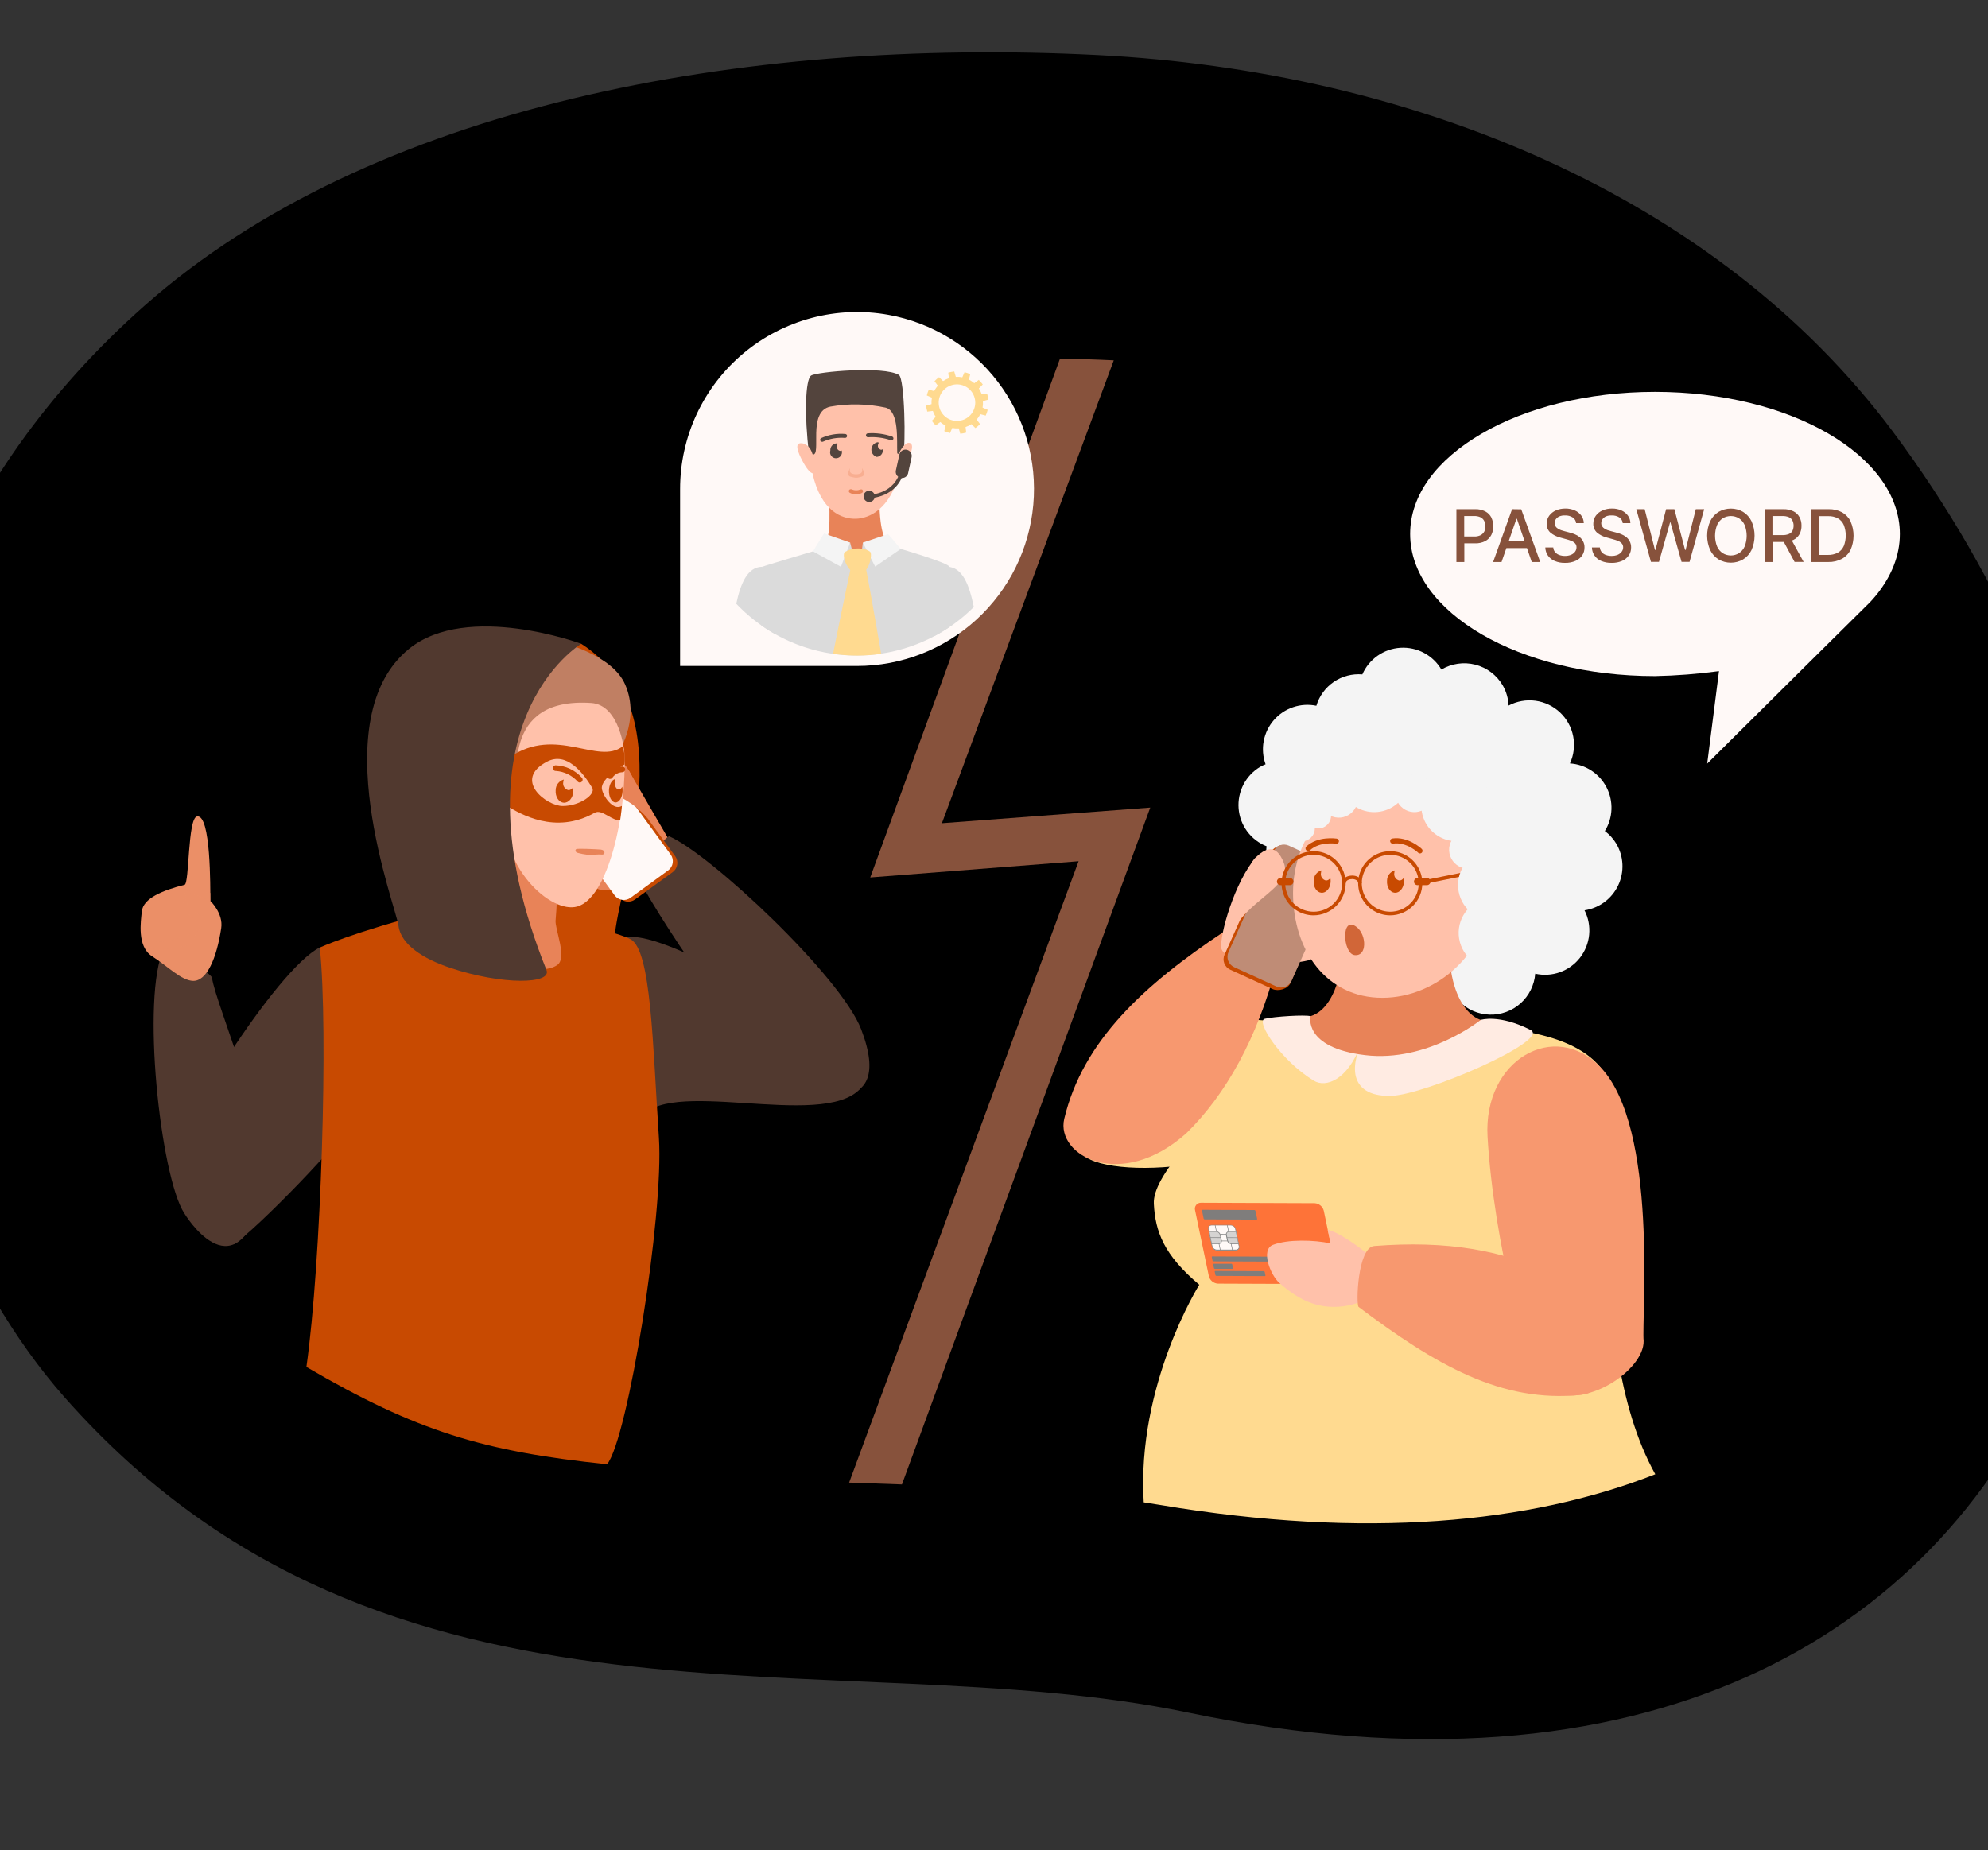 <svg width="304" height="283" viewBox="0 0 304 283" fill="none" xmlns="http://www.w3.org/2000/svg">
<rect x="0" y="0" width="304" height="283" fill="#333333" stroke="none"/>
<g clip-path="url(#clip0_270_7600)">
<g clip-path="url(#clip1_270_7600)">
<path d="M289.435 65.994C262.557 30.003 216.141 10.874 167.844 8.423C113.333 5.655 56.55 16.251 22.114 46.746C-38.253 100.201 -20.315 179.488 9.852 213.694C59.167 269.608 127.604 250.7 181.667 261.939C321.433 290.998 357.91 157.717 289.435 65.994Z" fill="black"/>
<path d="M144.034 125.916L170.314 55.115C167.572 54.98 164.831 54.896 162.089 54.863L133.074 134.211L164.935 131.727L129.845 226.767L137.921 227.052L175.895 123.52L144.034 125.916Z" fill="#87523C"/>
<path d="M88.898 98.485L74.966 96.643L83.36 149.525C83.36 149.525 93.827 147.683 93.997 143.444C94.293 136.037 105.122 108.787 88.898 98.485Z" fill="#C84A01"/>
<path d="M124.669 156.263C115.348 150.999 100.155 142.161 95.517 143.417C95.517 143.417 91.207 184.626 97.809 171.379C101.318 164.339 125.711 172.931 131.561 166.505C131.561 166.505 132.301 160.572 124.669 156.263Z" fill="#51392F"/>
<path d="M96.223 117.982C95.357 116.463 93.871 132.445 93.871 132.445C93.871 132.445 89.902 134.397 90.647 135.187C91.393 135.976 91.135 136.218 93.389 136.102C95.642 135.987 103.291 129.825 103.291 129.825C103.291 129.825 103.318 129.753 102.457 128.728C102.457 128.728 98.088 121.238 96.223 117.982Z" fill="#E88358"/>
<path d="M102.37 127.927C101.762 127.659 97.436 133.958 97.808 134.649C101.202 141.262 116.73 164.586 123.062 166.806C123.062 166.806 137.142 171.675 131.693 157.447C128.578 149.338 108.73 130.745 102.37 127.927ZM26.394 178.106C26.477 182.345 35.754 190.306 35.754 190.306C39.087 188.184 52.997 173.89 53.847 171.379C58.562 157.162 48.912 144.913 48.912 144.913C42.251 148.208 26.334 173.797 26.394 178.106Z" fill="#51392F"/>
<path d="M100.758 174.016C99.804 159.761 99.59 145.341 96.427 143.663C94.392 142.567 87.654 141.157 84.227 140.066C84.227 140.066 73.119 137.643 66.134 139.447C53.836 142.632 48.901 144.93 48.901 144.93C50.239 157.491 49.109 193.179 46.856 209.079C63.694 218.921 73.969 222.013 92.835 223.965C95.988 220.144 101.547 185.75 100.758 174.016Z" fill="#C84A01"/>
<path d="M81.601 97.175C76.666 96.216 69.999 98.606 65.256 108.398C62.06 115.005 65.739 118.816 71.359 126.865C79.292 132.216 94.261 115.63 94.261 115.63C94.261 115.63 98.066 110.257 95.582 104.665C93.707 100.41 86.853 98.2 81.601 97.175Z" fill="#C07F63"/>
<path d="M84.962 140.757C85.324 137.177 85.357 127.215 85.357 127.215L73.64 122.987C74.38 132.758 70.317 139.578 66.956 140.532C66.474 140.67 66.896 141.53 67.28 141.854C67.28 141.854 80.653 150.626 85.181 147.627C86.821 146.558 84.82 142.106 84.962 140.757Z" fill="#E88358"/>
<path d="M94.447 118.891C94.174 118.518 93.765 118.269 93.309 118.197C92.853 118.125 92.387 118.237 92.013 118.507L86.256 122.696C85.882 122.968 85.632 123.377 85.56 123.833C85.488 124.29 85.601 124.756 85.872 125.13L94.672 137.192C94.806 137.378 94.976 137.535 95.171 137.655C95.367 137.775 95.583 137.855 95.81 137.89C96.036 137.926 96.267 137.917 96.49 137.863C96.712 137.809 96.922 137.711 97.107 137.576L102.864 133.393C103.237 133.121 103.487 132.711 103.559 132.255C103.631 131.799 103.519 131.332 103.247 130.958L94.447 118.891Z" fill="#C84A01"/>
<g style="mix-blend-mode:screen">
<path d="M93.756 118.635C93.483 118.262 93.074 118.013 92.618 117.941C92.162 117.869 91.696 117.981 91.322 118.251L85.565 122.44C85.191 122.712 84.941 123.121 84.869 123.578C84.797 124.034 84.909 124.5 85.181 124.874L93.981 136.937C94.253 137.31 94.662 137.56 95.119 137.632C95.575 137.704 96.042 137.592 96.415 137.32L102.172 133.131C102.357 132.997 102.514 132.828 102.633 132.633C102.752 132.438 102.832 132.222 102.868 131.997C102.903 131.771 102.894 131.541 102.841 131.319C102.787 131.096 102.691 130.887 102.556 130.703L93.756 118.635Z" fill="#FFF9F7"/>
</g>
<path d="M95.171 116.666C93.395 115.536 91.564 114.917 90.988 118.245C90.412 121.573 94.65 120.24 99.015 125.142C99.015 125.164 96.948 117.823 95.171 116.666Z" fill="#E88358"/>
<path d="M90.39 107.52C76.469 106.621 79.293 119.303 78.975 122.368C78.909 122.976 77.083 122.368 77.165 123.547C76.348 132.555 84.233 139.82 88.29 138.652C92.972 137.303 95.922 124.627 95.467 115.043C95.478 115.021 94.831 107.805 90.39 107.52Z" fill="#FFC1AA"/>
<path d="M77.999 115.787C77.259 118.994 77.686 121.878 77.544 123.282C79.485 124.433 84.896 127.74 90.938 124.313C92.062 123.671 93.68 125.695 94.842 125.409C94.946 124.697 95.034 123.978 95.105 123.26C93.74 124.099 92.156 121.665 92.035 120.617C91.859 119.044 95.467 116.949 95.467 116.949C95.599 116.012 95.511 115.056 95.21 114.159C91.448 117.086 85.061 110.973 77.999 115.787ZM86.037 123.282C83.58 123.282 78.361 119.269 83.657 116.494C86.618 114.943 89.14 118.139 90.555 120.491C91.163 121.484 88.674 123.282 86.037 123.282Z" fill="#C84A01"/>
<path d="M62.581 99.214C49.329 109.889 60.58 138.718 60.936 141.597C61.292 144.475 64.73 146.657 68.826 148.028C76.798 150.693 84.447 150.55 83.564 148.363C68.415 110.673 88.888 98.469 88.888 98.469C88.888 98.469 71.507 92.043 62.581 99.214Z" fill="#51392F"/>
<path d="M86.908 120.854C86.648 120.789 86.424 120.627 86.279 120.402C86.134 120.177 86.081 119.906 86.129 119.643C86.141 119.502 86.17 119.364 86.217 119.231C85.858 119.33 85.541 119.545 85.316 119.843C85.091 120.14 84.97 120.503 84.972 120.876C84.901 121.869 85.45 122.718 86.195 122.773C86.941 122.828 87.599 122.077 87.67 121.09C87.685 120.87 87.668 120.648 87.621 120.432C87.551 120.56 87.448 120.667 87.323 120.742C87.197 120.816 87.054 120.855 86.908 120.854ZM94.617 120.756C94.249 120.756 93.97 120.207 93.992 119.582C93.997 119.442 94.017 119.302 94.052 119.166C93.553 119.286 93.153 120.004 93.12 120.893C93.087 121.885 93.526 122.708 94.107 122.735C94.688 122.762 95.176 121.978 95.204 120.986C95.211 120.765 95.193 120.544 95.149 120.328C95.028 120.597 94.831 120.767 94.617 120.756ZM84.94 117.055C84.825 117.066 84.72 117.121 84.646 117.21C84.572 117.298 84.536 117.412 84.545 117.526C84.553 117.597 84.577 117.666 84.617 117.725C84.656 117.785 84.708 117.835 84.77 117.872C84.845 117.913 84.931 117.93 85.016 117.921C86.301 118.012 87.5 118.603 88.355 119.566C88.395 119.607 88.443 119.64 88.496 119.662C88.549 119.684 88.605 119.696 88.662 119.696C88.72 119.696 88.776 119.684 88.829 119.662C88.882 119.64 88.93 119.607 88.969 119.566C89.052 119.484 89.098 119.372 89.098 119.256C89.098 119.14 89.052 119.029 88.969 118.946C88.461 118.375 87.841 117.912 87.149 117.587C86.456 117.262 85.704 117.081 84.94 117.055ZM95.165 117.241C94.715 117.251 94.274 117.371 93.881 117.59C93.487 117.809 93.153 118.12 92.906 118.497C92.879 118.547 92.861 118.602 92.854 118.659C92.848 118.715 92.853 118.773 92.869 118.828C92.884 118.883 92.911 118.934 92.946 118.979C92.982 119.024 93.026 119.061 93.076 119.089C93.126 119.117 93.181 119.134 93.238 119.141C93.295 119.147 93.353 119.142 93.407 119.126C93.462 119.111 93.514 119.084 93.558 119.049C93.603 119.013 93.641 118.969 93.668 118.919C93.841 118.676 94.067 118.477 94.33 118.337C94.593 118.198 94.884 118.121 95.182 118.113C95.273 118.108 95.361 118.075 95.434 118.02C95.489 117.98 95.534 117.927 95.564 117.866C95.593 117.805 95.607 117.737 95.604 117.669C95.603 117.612 95.591 117.556 95.569 117.503C95.546 117.451 95.514 117.404 95.473 117.364C95.432 117.324 95.384 117.293 95.331 117.272C95.278 117.251 95.222 117.24 95.165 117.241Z" fill="#C84A01"/>
<path d="M91.914 129.95C91.234 129.889 88.307 129.747 88.115 129.878C87.923 130.01 87.939 130.355 88.383 130.465C90.5 131.013 90.955 130.602 92.068 130.712C92.501 130.756 92.671 130.076 91.914 129.95Z" fill="#E88358"/>
<path d="M25.072 145.067C21.547 152.365 24.524 179.932 28.17 185.558C28.17 185.558 35.682 198.119 40.035 183.518C42.519 175.195 32.935 153.675 32.425 149.563C32.365 148.888 25.412 144.371 25.072 145.067Z" fill="#51392F"/>
<path d="M32.178 137.808C32.14 135.823 32.282 124.506 30.127 124.879C28.696 125.131 28.965 135.143 28.23 135.329C24.869 136.185 21.887 137.391 21.689 139.409C21.541 140.916 20.911 144.782 23.263 146.268C25.615 147.754 27.709 149.985 29.535 150.029C31.624 150.078 33.132 146.575 33.828 141.969C34.174 139.694 32.178 137.808 32.178 137.808Z" fill="#EB8F67"/>
<g style="mix-blend-mode:multiply" opacity="0.5">
<path d="M30.703 139.979C27.721 138.883 28.428 136.35 28.428 136.35C26.63 140.144 31.356 140.533 30.292 141.953C29.673 142.776 27.107 143.751 25.265 143.993C23.422 144.234 23.038 143.9 21.509 141.586C21.509 141.586 21.904 144.525 23.34 145.045C24.777 145.566 29.431 144.875 29.706 143.669C30.106 141.887 32.387 140.61 30.703 139.979Z" fill="#EB8F67"/>
</g>
<g style="mix-blend-mode:multiply" opacity="0.5">
<path d="M28.428 136.35C29.009 136.618 31.115 137.21 32.179 137.808V136.574C32.179 136.574 27.842 136.081 28.428 136.35Z" fill="#EB8F67"/>
</g>
<g style="mix-blend-mode:screen">
<path d="M135.87 48.158C131.972 47.453 127.966 47.613 124.136 48.627C120.306 49.64 116.745 51.482 113.705 54.022C110.665 56.563 108.22 59.74 106.543 63.329C104.866 66.918 103.997 70.832 103.999 74.794V101.863H131.067C137.826 101.858 144.338 99.325 149.323 94.762C154.308 90.199 157.407 83.937 158.009 77.205C158.611 70.474 156.673 63.761 152.576 58.386C148.48 53.011 142.521 49.362 135.87 48.158Z" fill="#FFF9F7"/>
</g>
<path d="M137.455 57.347C135.124 55.949 124.943 56.859 124.038 57.441C123.133 58.022 123.002 63.653 123.693 69.196L131.166 74.13C131.166 74.13 137.674 70.495 138.102 69.426C138.529 68.357 138.354 57.885 137.455 57.347Z" fill="#53443D"/>
<path d="M134.478 71.618C134.779 57.911 126.708 72.029 126.708 72.029C126.708 76.355 127.169 80.901 126.412 82.584C125.59 84.399 127.361 85.216 131.111 85.128C134.861 85.04 136.347 83.916 135.497 82.672C134.373 81.027 134.373 76.361 134.478 71.618Z" fill="#E88358"/>
<path d="M138.94 67.732C138.42 67.732 137.773 68.647 137.471 69.338C137.457 69.366 137.434 69.388 137.406 69.401C137.378 69.414 137.346 69.418 137.316 69.412C137.286 69.406 137.258 69.39 137.238 69.367C137.217 69.344 137.205 69.314 137.202 69.283C137.12 67.534 137.537 62.857 135.415 62.347C132.637 61.748 129.769 61.696 126.971 62.194C123.397 62.934 125.699 69.733 124.274 69.514C123.895 68.263 123.117 67.743 122.404 67.792C121.488 67.858 122.064 69.267 122.673 70.435C123.353 71.734 123.917 72.343 124.235 72.37C125.551 78.27 128.797 79.41 130.908 79.344C132.915 79.273 136.095 77.919 137.487 72.43C137.8 72.321 138.299 71.685 138.858 70.402C139.417 69.119 139.851 67.737 138.94 67.732Z" fill="#FFC1AA"/>
<path opacity="0.3" d="M131.846 71.591V71.958C131.85 72.066 131.818 72.172 131.755 72.26C131.693 72.349 131.604 72.414 131.5 72.446L131.32 72.496C131.05 72.567 130.767 72.567 130.497 72.496L130.311 72.452C130.208 72.423 130.117 72.361 130.053 72.276C129.989 72.191 129.954 72.087 129.954 71.98V71.613L129.713 72.216C129.685 72.282 129.67 72.354 129.671 72.426C129.673 72.498 129.689 72.569 129.72 72.634C129.75 72.699 129.794 72.757 129.849 72.804C129.903 72.851 129.967 72.886 130.037 72.907L130.514 73.022C130.785 73.09 131.07 73.09 131.341 73.022L131.818 72.89C131.887 72.866 131.949 72.829 132.002 72.779C132.055 72.729 132.096 72.669 132.124 72.603C132.152 72.536 132.166 72.464 132.164 72.392C132.162 72.32 132.146 72.248 132.115 72.183L131.846 71.591Z" fill="#E88358"/>
<path d="M136.43 66.773C135.229 66.358 133.957 66.19 132.69 66.279C132.61 66.288 132.537 66.328 132.487 66.391C132.436 66.454 132.413 66.534 132.422 66.614C132.43 66.694 132.471 66.767 132.533 66.817C132.596 66.868 132.676 66.891 132.756 66.882C133.93 66.8 135.109 66.955 136.221 67.337C136.256 67.345 136.291 67.345 136.326 67.337C136.388 67.337 136.449 67.318 136.501 67.281C136.552 67.245 136.59 67.194 136.611 67.135C136.631 67.062 136.623 66.986 136.59 66.919C136.556 66.852 136.499 66.8 136.43 66.773ZM129.269 66.378C127.993 66.264 126.709 66.487 125.546 67.025C125.496 67.059 125.457 67.108 125.435 67.165C125.413 67.222 125.409 67.285 125.423 67.344C125.437 67.404 125.469 67.458 125.515 67.499C125.56 67.539 125.617 67.565 125.678 67.573C125.721 67.583 125.766 67.583 125.809 67.573C126.869 67.094 128.033 66.89 129.192 66.981C129.272 66.99 129.352 66.968 129.416 66.919C129.48 66.87 129.521 66.797 129.532 66.718C129.538 66.678 129.535 66.638 129.525 66.599C129.514 66.561 129.496 66.524 129.472 66.493C129.447 66.461 129.417 66.435 129.382 66.415C129.347 66.395 129.309 66.383 129.269 66.378ZM128.469 68.966C128.312 68.936 128.174 68.847 128.083 68.717C127.992 68.587 127.955 68.426 127.981 68.269C127.985 68.123 128.035 67.981 128.123 67.864C128.056 67.834 127.983 67.817 127.909 67.814C127.776 67.825 127.646 67.861 127.526 67.922C127.407 67.983 127.3 68.067 127.213 68.168C127.126 68.27 127.06 68.388 127.019 68.516C126.977 68.643 126.961 68.777 126.972 68.911C126.93 69.044 126.92 69.184 126.941 69.321C126.962 69.459 127.014 69.589 127.094 69.703C127.173 69.817 127.278 69.912 127.399 69.979C127.521 70.046 127.656 70.085 127.795 70.092C127.934 70.099 128.072 70.074 128.2 70.019C128.328 69.964 128.441 69.88 128.532 69.775C128.622 69.669 128.687 69.545 128.722 69.41C128.756 69.275 128.76 69.135 128.732 68.999C128.734 68.968 128.734 68.936 128.732 68.906C128.652 68.951 128.56 68.972 128.469 68.966ZM134.746 68.796C134.589 68.768 134.45 68.679 134.357 68.549C134.265 68.418 134.228 68.257 134.253 68.1C134.26 67.953 134.31 67.812 134.396 67.694C134.327 67.666 134.255 67.649 134.182 67.644C133.928 67.695 133.699 67.828 133.531 68.023C133.362 68.219 133.263 68.465 133.251 68.723C133.238 68.981 133.312 69.235 133.461 69.446C133.61 69.657 133.825 69.812 134.072 69.887C134.205 69.876 134.335 69.84 134.455 69.779C134.574 69.718 134.68 69.635 134.766 69.532C134.853 69.431 134.919 69.313 134.959 69.185C135 69.058 135.015 68.924 135.004 68.79C135.007 68.757 135.007 68.725 135.004 68.692C134.933 68.755 134.842 68.792 134.746 68.796Z" fill="#53443D"/>
<path d="M128.594 85.129L130.689 85.7L130.003 82.991L128.594 85.129Z" fill="#DBDBDB"/>
<path d="M137.74 83.96L124.312 84.333C124.312 84.333 116.91 86.526 116.576 86.69C116.389 86.795 116.373 91.312 116.417 95.655C120.616 98.605 125.611 100.21 130.742 100.259C135.873 100.308 140.898 98.798 145.152 95.929C145.224 91.63 145.279 87.047 145.202 86.707C145.054 86.087 137.74 83.96 137.74 83.96Z" fill="#DBDBDB"/>
<path d="M131.117 96.85C134.264 96.85 137.745 83.96 137.745 83.96L124.318 84.333C124.318 84.333 127.958 96.85 131.117 96.85Z" fill="#DBDBDB"/>
<path d="M124.312 84.333L128.594 86.691L130.003 82.99L126.006 81.592L124.312 84.333Z" fill="#F4F4F4"/>
<path d="M131.61 85.7L134.527 84.823L131.945 82.991L131.61 85.7Z" fill="#DBDBDB"/>
<path d="M131.944 82.99L133.83 86.663L137.739 83.96L135.815 81.69L131.944 82.99Z" fill="#F4F4F4"/>
<path d="M130.272 86.022C130.272 86.022 128.759 93.1 127.388 100.003C129.828 100.361 132.307 100.361 134.746 100.003C133.589 93.238 132.334 86.231 132.23 86.11C132.043 85.847 130.272 86.022 130.272 86.022Z" fill="#FFDA90"/>
<path d="M129.236 84.405C128.578 84.772 129.609 87.809 131.276 87.809C132.942 87.809 133.436 84.772 133.069 84.405C132.701 84.037 130.952 83.451 129.236 84.405Z" fill="#FFDA90"/>
<path d="M131.737 74.871C131.675 74.849 131.607 74.849 131.545 74.871C131.144 75.035 130.695 75.035 130.295 74.871C130.227 74.829 130.147 74.811 130.068 74.821C129.99 74.831 129.916 74.868 129.862 74.926C129.836 74.958 129.817 74.995 129.807 75.034C129.796 75.073 129.793 75.115 129.799 75.155C129.804 75.196 129.818 75.235 129.839 75.27C129.861 75.305 129.889 75.335 129.922 75.359C130.203 75.517 130.519 75.605 130.842 75.614C131.165 75.624 131.485 75.555 131.775 75.414C131.835 75.389 131.885 75.347 131.919 75.292C131.953 75.237 131.969 75.174 131.965 75.109C131.961 75.045 131.937 74.984 131.896 74.934C131.855 74.884 131.799 74.849 131.737 74.832V74.871Z" fill="#E88358"/>
<path d="M112.59 92.35C114.323 94.176 116.316 95.735 118.506 96.977L116.582 86.691C114.301 86.691 113.248 89.252 112.59 92.35ZM144.824 86.691L142.834 97.328C145.074 96.147 147.124 94.635 148.914 92.843C148.24 89.553 147.198 86.691 144.824 86.691Z" fill="#DBDBDB"/>
<path d="M138.666 68.791C138.544 68.763 138.418 68.76 138.295 68.782C138.172 68.803 138.054 68.849 137.948 68.916C137.843 68.984 137.752 69.071 137.68 69.174C137.609 69.276 137.558 69.392 137.532 69.514L136.983 72.02C136.948 72.26 137.005 72.505 137.143 72.705C137.28 72.905 137.489 73.045 137.726 73.097C137.964 73.15 138.212 73.11 138.421 72.986C138.63 72.863 138.784 72.664 138.853 72.431L139.401 69.92C139.452 69.673 139.403 69.416 139.265 69.205C139.128 68.993 138.913 68.845 138.666 68.791Z" fill="#53443D"/>
<path d="M132.91 76.208V75.66C133.096 75.66 136.89 75.61 137.724 71.783L138.272 71.904C137.362 76.169 132.981 76.208 132.91 76.208Z" fill="#53443D"/>
<path d="M133.096 75.079C132.93 75.043 132.757 75.057 132.598 75.119C132.44 75.182 132.303 75.289 132.206 75.429C132.109 75.569 132.056 75.734 132.053 75.905C132.05 76.075 132.097 76.242 132.189 76.385C132.281 76.528 132.413 76.641 132.569 76.709C132.725 76.777 132.898 76.798 133.065 76.768C133.233 76.738 133.388 76.659 133.51 76.541C133.633 76.422 133.718 76.271 133.754 76.105C133.802 75.881 133.759 75.649 133.636 75.457C133.513 75.265 133.319 75.129 133.096 75.079Z" fill="#53443D"/>
<path d="M150.306 61.354L151.134 61.123C151.106 60.85 151.053 60.581 150.975 60.317C150.978 60.281 150.978 60.244 150.975 60.208L150.125 60.306C150.017 59.991 149.87 59.691 149.686 59.413L150.284 58.804C150.102 58.551 149.896 58.316 149.67 58.102L148.985 58.612C148.859 58.504 148.727 58.404 148.59 58.311C148.451 58.217 148.306 58.133 148.157 58.059L148.371 57.231C148.089 57.102 147.795 57.001 147.493 56.929L147.153 57.713C146.827 57.648 146.493 57.625 146.161 57.647L145.92 56.819C145.61 56.852 145.303 56.913 145.004 57L145.103 57.85C144.788 57.958 144.487 58.106 144.209 58.289L143.601 57.691C143.347 57.872 143.112 58.078 142.899 58.305L143.409 58.985C143.299 59.111 143.198 59.245 143.107 59.385C143.011 59.522 142.926 59.667 142.855 59.819L142.027 59.605C141.898 59.886 141.797 60.18 141.725 60.482L142.509 60.822C142.444 61.148 142.422 61.482 142.444 61.814L141.616 62.044C141.616 62.171 141.649 62.291 141.671 62.412C141.702 62.597 141.744 62.78 141.797 62.96L142.647 62.856C142.751 63.174 142.899 63.477 143.085 63.755L142.487 64.364C142.666 64.618 142.87 64.853 143.096 65.066L143.781 64.556C143.909 64.663 144.043 64.764 144.182 64.857C144.319 64.951 144.461 65.035 144.609 65.109L144.396 65.937C144.68 66.066 144.975 66.166 145.278 66.239L145.618 65.455C145.945 65.52 146.278 65.543 146.611 65.521L146.841 66.343C147.149 66.315 147.454 66.257 147.751 66.168L147.652 65.318C147.97 65.211 148.272 65.063 148.552 64.879L149.16 65.477C149.414 65.296 149.649 65.091 149.862 64.863L149.352 64.177C149.461 64.053 149.562 63.921 149.654 63.783C149.747 63.644 149.831 63.499 149.906 63.349L150.734 63.563C150.863 63.282 150.964 62.988 151.035 62.686L150.251 62.346C150.313 62.019 150.332 61.685 150.306 61.354ZM148.661 63.141C148.311 63.663 147.795 64.053 147.197 64.246C146.599 64.439 145.953 64.425 145.363 64.206C144.774 63.986 144.276 63.575 143.949 63.038C143.622 62.501 143.486 61.869 143.563 61.245C143.639 60.62 143.924 60.04 144.37 59.598C144.817 59.156 145.4 58.877 146.025 58.806C146.65 58.736 147.28 58.878 147.814 59.21C148.348 59.542 148.755 60.044 148.968 60.635C149.118 61.048 149.168 61.49 149.114 61.925C149.061 62.36 148.906 62.777 148.661 63.141Z" fill="#FFDA90"/>
<path d="M245.412 127.11C246.028 126.113 246.375 124.973 246.42 123.803C246.464 122.632 246.205 121.469 245.668 120.428C245.13 119.387 244.332 118.503 243.351 117.862C242.371 117.22 241.241 116.844 240.072 116.769C240.667 115.475 240.841 114.027 240.57 112.628C240.299 111.23 239.596 109.952 238.559 108.975C237.523 107.997 236.207 107.37 234.795 107.18C233.383 106.991 231.947 107.25 230.69 107.92C230.644 106.816 230.328 105.741 229.769 104.789C229.312 104.018 228.707 103.345 227.989 102.808C227.271 102.271 226.454 101.881 225.586 101.66C224.717 101.439 223.813 101.392 222.926 101.52C222.039 101.649 221.186 101.951 220.415 102.409C219.779 101.33 218.856 100.447 217.749 99.859C216.643 99.271 215.395 99.001 214.144 99.077C212.893 99.154 211.688 99.575 210.661 100.293C209.634 101.012 208.826 102 208.326 103.149C206.781 103.018 205.238 103.423 203.957 104.297C202.677 105.171 201.737 106.46 201.297 107.947C200.114 107.702 198.888 107.777 197.744 108.163C196.6 108.55 195.58 109.235 194.788 110.147C193.997 111.059 193.463 112.165 193.241 113.353C193.02 114.54 193.118 115.764 193.528 116.9C193.254 117.007 192.989 117.131 192.733 117.273C191.636 117.918 190.742 118.858 190.154 119.986C189.565 121.114 189.305 122.385 189.404 123.653C189.503 124.921 189.957 126.137 190.713 127.16C191.469 128.183 192.497 128.973 193.681 129.44C193.558 130.449 193.665 131.472 193.992 132.435C194.32 133.397 194.86 134.273 195.573 134.997C196.286 135.722 197.153 136.276 198.11 136.619C199.067 136.962 200.089 137.085 201.099 136.979C201.119 138.055 201.395 139.111 201.906 140.059C202.416 141.007 203.145 141.82 204.033 142.429C204.92 143.038 205.941 143.427 207.009 143.562C208.077 143.698 209.162 143.576 210.173 143.207C210.161 144.431 210.484 145.635 211.106 146.689C212.032 148.244 213.537 149.367 215.291 149.812C217.045 150.257 218.904 149.988 220.459 149.063C220.715 148.897 220.958 148.714 221.189 148.515C221.218 150.261 221.92 151.929 223.146 153.173C224.373 154.417 226.032 155.14 227.778 155.194C229.524 155.247 231.223 154.627 232.524 153.461C233.825 152.295 234.627 150.673 234.764 148.931C236.021 149.215 237.332 149.136 238.545 148.702C239.758 148.267 240.822 147.497 241.613 146.48C242.404 145.463 242.889 144.241 243.011 142.959C243.133 141.676 242.888 140.386 242.303 139.238C243.409 139.072 244.458 138.637 245.356 137.969C246.254 137.302 246.974 136.424 247.452 135.413C247.93 134.402 248.151 133.288 248.097 132.171C248.042 131.053 247.713 129.967 247.139 129.007C246.689 128.27 246.103 127.626 245.412 127.11Z" fill="#F4F4F4"/>
<path d="M184.618 157.326C165.012 166.274 162.402 174.789 166.24 177.097C172.211 180.689 198.347 178.347 202.366 166.104C205.524 156.487 191.592 154.141 184.618 157.326Z" fill="#FFDA90"/>
<path d="M195.266 160.073C183.204 172.881 176.23 179.899 176.444 184.131C176.657 188.364 177.968 191.945 183.39 196.506C183.39 196.506 173.784 211.814 174.897 229.787C175.753 229.919 176.608 230.05 177.458 230.193C208.71 235.435 233.931 233.033 253.121 225.489C241.448 204.489 248.499 167.919 244.722 163.242C235.077 151.366 195.266 160.073 195.266 160.073Z" fill="#FFDA90"/>
<path d="M227.473 173.874C228.367 189.544 233.63 210.609 236.69 212.484C242.173 215.872 251.45 209.573 251.34 205.099C250.994 201.606 253.632 172.569 244.76 163.242C237.753 155.917 226.793 162.036 227.473 173.874ZM187.108 142.539C174.887 150.67 165.572 159.24 162.742 171.121C161.394 176.785 171.46 182.257 181.433 173.314C187.541 167.327 192.246 158.725 195.141 147.879C195.782 145.407 187.547 142.249 187.108 142.539Z" fill="#F7986F"/>
<path d="M234.063 157.54C229.216 155.078 226.436 155.994 226.436 155.994L207.964 160.073C206.133 164.558 207.515 167.749 212.724 167.612C217.932 167.475 237.161 159.108 234.063 157.54Z" fill="#FFEBE2"/>
<path d="M193.396 155.83C191.982 156.181 195.814 162.173 200.88 165.282C202.799 166.467 206.062 165.068 207.964 160.074C207.964 160.074 201.144 155.687 200.403 155.435C199.663 155.183 194.816 155.479 193.396 155.83Z" fill="#FFEBE2"/>
<path d="M202.432 185.201C202.355 184.88 202.176 184.593 201.922 184.383C201.668 184.172 201.352 184.049 201.023 184.033L183.67 183.967C183.526 183.96 183.382 183.987 183.25 184.047C183.118 184.106 183.003 184.196 182.912 184.309C182.822 184.422 182.761 184.555 182.732 184.697C182.704 184.838 182.709 184.985 182.749 185.124L184.849 195.168C184.924 195.489 185.102 195.776 185.355 195.987C185.609 196.197 185.923 196.32 186.252 196.336L203.606 196.402C203.75 196.409 203.894 196.382 204.026 196.323C204.157 196.263 204.273 196.173 204.363 196.06C204.453 195.947 204.515 195.814 204.543 195.672C204.572 195.531 204.566 195.384 204.527 195.245L202.432 185.201Z" fill="#FE7338"/>
<path d="M201.955 192.999C201.802 192.992 201.65 193.021 201.511 193.084C201.372 193.147 201.25 193.242 201.154 193.361C201.059 193.48 200.994 193.621 200.963 193.77C200.933 193.92 200.938 194.075 200.979 194.222C201.058 194.562 201.246 194.867 201.514 195.09C201.783 195.314 202.116 195.444 202.465 195.461C202.618 195.467 202.77 195.438 202.909 195.374C203.048 195.31 203.17 195.215 203.265 195.095C203.36 194.975 203.426 194.835 203.456 194.685C203.487 194.535 203.482 194.38 203.441 194.233C203.362 193.893 203.174 193.588 202.906 193.366C202.637 193.143 202.303 193.014 201.955 192.999Z" fill="#FA7238"/>
<g style="mix-blend-mode:screen">
<path d="M200.283 192.992C200.13 192.985 199.978 193.014 199.839 193.077C199.7 193.14 199.578 193.235 199.483 193.354C199.387 193.474 199.322 193.614 199.291 193.763C199.261 193.913 199.266 194.068 199.307 194.215C199.387 194.555 199.576 194.86 199.845 195.083C200.115 195.305 200.449 195.434 200.798 195.449C200.951 195.456 201.103 195.427 201.242 195.365C201.381 195.302 201.503 195.206 201.598 195.087C201.693 194.967 201.758 194.827 201.788 194.677C201.817 194.527 201.811 194.373 201.769 194.226C201.691 193.886 201.503 193.581 201.235 193.358C200.966 193.135 200.632 193.006 200.283 192.992Z" fill="#FFF9F7"/>
</g>
<path d="M195.031 192.215L185.397 192.171C185.382 192.17 185.367 192.173 185.354 192.179C185.34 192.186 185.328 192.195 185.319 192.207C185.31 192.219 185.304 192.233 185.301 192.247C185.299 192.262 185.3 192.277 185.304 192.291L185.414 192.812C185.421 192.845 185.439 192.875 185.464 192.897C185.49 192.919 185.522 192.931 185.556 192.933L195.201 192.971C195.22 192.965 195.237 192.953 195.249 192.936C195.261 192.919 195.267 192.899 195.266 192.878L195.157 192.357C195.156 192.322 195.143 192.289 195.12 192.263C195.096 192.237 195.065 192.22 195.031 192.215ZM191.84 185.076L183.9 185.043C183.885 185.042 183.871 185.045 183.857 185.052C183.843 185.058 183.832 185.067 183.822 185.079C183.813 185.091 183.807 185.105 183.804 185.12C183.802 185.134 183.803 185.149 183.807 185.164L184.059 186.386C184.067 186.419 184.085 186.448 184.111 186.47C184.137 186.491 184.168 186.504 184.202 186.507L192.147 186.54C192.161 186.541 192.176 186.538 192.19 186.531C192.203 186.525 192.215 186.516 192.224 186.504C192.234 186.492 192.24 186.478 192.242 186.463C192.245 186.449 192.244 186.434 192.24 186.419L191.977 185.202C191.971 185.169 191.954 185.139 191.929 185.116C191.905 185.093 191.873 185.079 191.84 185.076ZM188.298 193.295H185.616C185.602 193.294 185.587 193.297 185.573 193.303C185.56 193.31 185.548 193.319 185.539 193.331C185.529 193.343 185.523 193.357 185.521 193.371C185.518 193.386 185.519 193.401 185.523 193.415L185.633 193.964C185.64 193.997 185.658 194.026 185.684 194.048C185.71 194.07 185.742 194.083 185.775 194.084H188.457C188.472 194.085 188.486 194.082 188.5 194.076C188.514 194.069 188.525 194.06 188.534 194.048C188.544 194.036 188.55 194.022 188.552 194.008C188.555 193.993 188.554 193.978 188.55 193.964L188.44 193.443C188.439 193.405 188.424 193.369 188.397 193.341C188.371 193.314 188.335 193.297 188.298 193.295ZM193.254 194.43L185.847 194.397C185.832 194.396 185.817 194.399 185.803 194.405C185.79 194.412 185.778 194.421 185.769 194.433C185.76 194.445 185.754 194.459 185.751 194.473C185.748 194.488 185.749 194.503 185.754 194.517L185.863 195.038C185.871 195.07 185.89 195.099 185.915 195.119C185.941 195.14 185.973 195.152 186.006 195.153L193.413 195.186C193.428 195.186 193.442 195.182 193.455 195.176C193.468 195.169 193.479 195.16 193.488 195.148C193.497 195.137 193.503 195.123 193.506 195.109C193.51 195.095 193.51 195.08 193.506 195.066L193.397 194.545C193.388 194.513 193.37 194.484 193.344 194.464C193.319 194.443 193.287 194.431 193.254 194.43Z" fill="#7F7D7C"/>
<g style="mix-blend-mode:screen">
<path d="M188.928 187.992C188.89 187.828 188.799 187.682 188.669 187.575C188.539 187.468 188.378 187.406 188.21 187.4H185.277C185.203 187.396 185.129 187.41 185.062 187.441C184.994 187.471 184.935 187.517 184.889 187.575C184.843 187.633 184.811 187.701 184.797 187.774C184.782 187.846 184.785 187.921 184.805 187.992L185.353 190.624C185.39 190.788 185.48 190.935 185.609 191.043C185.738 191.151 185.898 191.214 186.066 191.222H189C189.073 191.225 189.147 191.211 189.214 191.181C189.282 191.15 189.341 191.104 189.387 191.046C189.433 190.989 189.465 190.921 189.479 190.848C189.494 190.775 189.491 190.701 189.471 190.629L188.928 187.992Z" fill="#FFF9F7"/>
</g>
<path d="M186.565 191.216L185.77 187.394L185.858 187.378L186.653 191.199L186.565 191.216Z" fill="#858585"/>
<path d="M188.423 191.221L187.628 187.405L187.716 187.383L188.511 191.204L188.423 191.221Z" fill="#858585"/>
<path d="M187.508 188.842H186.565V188.749L187.508 188.755V188.842Z" fill="#858585"/>
<path d="M187.716 189.852L186.773 189.847V189.759H187.716V189.852Z" fill="#858585"/>
<path d="M186.581 188.88C186.548 188.74 186.47 188.614 186.359 188.522C186.249 188.43 186.111 188.377 185.967 188.37H184.871L185.26 190.229H186.356C186.42 190.233 186.483 190.222 186.542 190.197C186.6 190.171 186.651 190.132 186.691 190.082C186.731 190.033 186.758 189.974 186.77 189.912C186.783 189.85 186.78 189.785 186.762 189.724L186.581 188.88ZM187.93 188.376C187.866 188.372 187.803 188.384 187.745 188.41C187.687 188.437 187.636 188.476 187.596 188.526C187.556 188.576 187.529 188.635 187.517 188.697C187.504 188.76 187.507 188.824 187.524 188.886L187.7 189.719C187.732 189.86 187.809 189.987 187.92 190.08C188.031 190.173 188.169 190.227 188.314 190.234H189.41L189.021 188.376H187.93Z" fill="#D5D3D2"/>
<path d="M186.357 190.274H185.26V190.18H186.357C186.411 190.182 186.466 190.172 186.516 190.15C186.566 190.128 186.611 190.096 186.647 190.054C186.682 190.008 186.705 189.954 186.717 189.897C186.728 189.84 186.727 189.782 186.713 189.725L186.537 188.886C186.507 188.76 186.438 188.647 186.339 188.562C186.241 188.478 186.118 188.426 185.989 188.415H184.893V188.327H185.989C186.143 188.335 186.291 188.393 186.41 188.491C186.528 188.59 186.612 188.725 186.647 188.875L186.823 189.714C186.84 189.783 186.841 189.855 186.826 189.925C186.81 189.994 186.779 190.059 186.735 190.115C186.689 190.17 186.631 190.213 186.565 190.24C186.499 190.268 186.428 190.279 186.357 190.274ZM189.394 190.285H188.297C188.143 190.278 187.995 190.22 187.876 190.121C187.757 190.022 187.674 189.887 187.639 189.736L187.464 188.897C187.451 188.825 187.456 188.75 187.478 188.679C187.5 188.609 187.538 188.544 187.59 188.492C187.633 188.439 187.688 188.398 187.75 188.37C187.812 188.343 187.879 188.33 187.947 188.333H189.043V188.42H187.947C187.891 188.419 187.837 188.431 187.786 188.453C187.736 188.476 187.692 188.51 187.656 188.552C187.621 188.597 187.597 188.65 187.586 188.706C187.575 188.762 187.576 188.82 187.59 188.875L187.766 189.714C187.797 189.841 187.866 189.954 187.964 190.04C188.062 190.125 188.184 190.178 188.314 190.191H189.41L189.394 190.285Z" fill="#858585"/>
<path d="M186.669 189.347L185.084 189.336V189.248L186.669 189.254V189.347Z" fill="#858585"/>
<path d="M189.202 189.352L187.612 189.347V189.259L189.202 189.264V189.352Z" fill="#858585"/>
<path d="M189.004 191.26H186.071C185.893 191.251 185.722 191.185 185.585 191.071C185.448 190.957 185.351 190.802 185.308 190.629L184.76 187.998C184.741 187.918 184.74 187.836 184.758 187.756C184.775 187.676 184.809 187.602 184.859 187.537C184.911 187.478 184.975 187.431 185.047 187.398C185.119 187.366 185.197 187.35 185.276 187.351H188.209C188.387 187.361 188.558 187.428 188.695 187.543C188.832 187.657 188.929 187.813 188.971 187.987L189.519 190.618C189.537 190.697 189.538 190.778 189.521 190.857C189.504 190.936 189.469 191.009 189.421 191.073C189.369 191.133 189.304 191.18 189.233 191.212C189.161 191.244 189.083 191.261 189.004 191.26ZM185.276 187.422C185.211 187.419 185.146 187.431 185.086 187.456C185.026 187.482 184.973 187.521 184.93 187.57C184.889 187.624 184.861 187.686 184.847 187.753C184.832 187.819 184.833 187.888 184.848 187.954L185.396 190.585C185.436 190.737 185.522 190.871 185.644 190.97C185.765 191.069 185.914 191.126 186.071 191.134H189.004C189.069 191.136 189.134 191.123 189.194 191.096C189.254 191.07 189.307 191.03 189.349 190.98C189.39 190.926 189.419 190.864 189.433 190.798C189.448 190.731 189.447 190.663 189.432 190.596L188.883 187.965C188.845 187.813 188.758 187.678 188.637 187.579C188.515 187.48 188.365 187.423 188.209 187.416H185.276V187.422Z" fill="#858585"/>
<path d="M203.035 188.097L203.474 190.18C200.93 189.632 196.938 189.528 194.652 190.405C192.75 191.134 194.246 195 195.645 196.239C199.367 199.528 202.18 200.005 204.686 199.868C208.639 199.66 212.214 197.127 211.199 194.227C210.525 192.329 204.763 188.387 203.035 188.097Z" fill="#FFC1AA"/>
<path d="M237.627 194.999C229.951 191.227 221.326 189.697 210.141 190.58C207.581 190.783 207.339 199.6 207.756 199.901C219.484 208.734 229.605 214.623 241.75 213.351C247.54 212.753 249.366 201.442 237.627 194.999Z" fill="#F7986F"/>
<path d="M197.541 143.631C197.541 143.631 192.607 130.335 191.548 131.744C188.226 136.235 186.296 144.146 186.822 145.232C188.144 147.973 196.543 147.464 198.758 147.135C200.974 146.806 200.672 146.636 201.242 145.698C201.812 144.761 197.541 143.631 197.541 143.631Z" fill="#FFC1AA"/>
<path d="M202.942 132.692L196.735 129.37C195.863 128.97 194.542 129.715 194.158 130.587L187.261 146.005C187.069 146.424 187.051 146.903 187.211 147.336C187.372 147.768 187.697 148.12 188.116 148.313L194.591 151.279C195.469 151.68 196.911 151.279 197.333 150.375L203.819 135.023C203.917 134.812 203.971 134.585 203.98 134.353C203.989 134.121 203.951 133.89 203.87 133.673C203.788 133.456 203.664 133.258 203.504 133.089C203.345 132.921 203.154 132.786 202.942 132.692Z" fill="#C84A01"/>
<path d="M203.54 132.303L197.064 129.337C196.644 129.145 196.165 129.128 195.732 129.29C195.299 129.451 194.948 129.777 194.756 130.197L187.859 145.615C187.667 146.035 187.649 146.513 187.809 146.946C187.97 147.379 188.295 147.73 188.714 147.924L195.189 150.89C195.609 151.081 196.089 151.098 196.521 150.937C196.954 150.775 197.305 150.449 197.497 150.029L204.4 134.611C204.592 134.191 204.609 133.712 204.447 133.279C204.286 132.846 203.96 132.495 203.54 132.303Z" fill="#BF8C76"/>
<path d="M191.91 131.25C190.391 132.714 189.585 140.752 189.585 140.752C192.387 137.111 197.541 135.121 196.318 131.979C195.096 128.838 193.423 129.792 191.91 131.25Z" fill="#FFC1AA"/>
<path d="M221.628 141.416C221.792 138.773 205.502 144.848 205.502 144.848C205.502 144.848 205.119 153.961 200.403 155.436C200.403 155.436 199.236 160.233 208.732 161.385C218.321 162.541 226.436 155.995 226.436 155.995C226.436 155.995 220.8 154.717 221.628 141.416Z" fill="#E88358"/>
<path d="M212.356 120.504C203.874 120.504 197.728 127.697 197.728 136.58C197.728 145.462 202.893 152.617 211.375 152.617C219.857 152.617 227.714 145.456 227.714 136.58C227.714 127.703 220.838 120.504 212.356 120.504Z" fill="#FFC1AA"/>
<path d="M207.504 141.833C205.009 139.815 205.311 145.857 207.126 146.082C209.094 146.318 208.973 143.022 207.504 141.833Z" fill="#D16638"/>
<path d="M212.909 128.246C212.858 128.253 212.808 128.271 212.763 128.297C212.719 128.324 212.68 128.359 212.648 128.401C212.617 128.443 212.595 128.49 212.582 128.541C212.57 128.591 212.567 128.644 212.575 128.695C212.581 128.747 212.599 128.797 212.625 128.842C212.651 128.888 212.687 128.927 212.729 128.958C212.771 128.989 212.818 129.012 212.869 129.024C212.92 129.036 212.973 129.038 213.024 129.03C215.064 128.734 216.862 130.406 216.862 130.428C216.921 130.481 216.993 130.517 217.071 130.532C217.135 130.541 217.201 130.535 217.263 130.514C217.325 130.493 217.381 130.458 217.427 130.412C217.496 130.337 217.534 130.239 217.534 130.137C217.534 130.036 217.496 129.938 217.427 129.863C217.339 129.77 215.327 127.895 212.909 128.246ZM204.4 128.262C204.285 128.262 201.56 127.824 199.761 129.469C199.684 129.541 199.638 129.642 199.634 129.748C199.631 129.855 199.669 129.958 199.742 130.036C199.815 130.114 199.916 130.16 200.022 130.163C200.128 130.167 200.232 130.128 200.31 130.055C201.828 128.668 204.257 129.041 204.279 129.046C204.358 129.061 204.438 129.049 204.51 129.013C204.57 128.988 204.624 128.948 204.664 128.896C204.704 128.844 204.73 128.782 204.74 128.717C204.748 128.665 204.745 128.612 204.732 128.561C204.719 128.51 204.696 128.461 204.665 128.419C204.633 128.377 204.593 128.341 204.548 128.314C204.502 128.287 204.452 128.27 204.4 128.262ZM202.75 134.677C202.499 134.617 202.281 134.463 202.141 134.246C202.002 134.03 201.95 133.768 201.998 133.515C202.007 133.38 202.036 133.246 202.086 133.12C201.737 133.218 201.43 133.429 201.213 133.719C200.995 134.01 200.88 134.364 200.885 134.727C200.82 135.681 201.346 136.498 202.064 136.552C202.782 136.607 203.413 135.883 203.479 134.908C203.493 134.696 203.476 134.484 203.429 134.277C203.363 134.399 203.265 134.501 203.145 134.572C203.025 134.642 202.889 134.679 202.75 134.677ZM213.962 134.677C213.712 134.617 213.494 134.463 213.354 134.246C213.214 134.03 213.163 133.768 213.211 133.515C213.222 133.38 213.251 133.247 213.299 133.12C212.949 133.218 212.642 133.429 212.425 133.719C212.208 134.01 212.093 134.364 212.098 134.727C212.032 135.681 212.558 136.498 213.277 136.552C213.995 136.607 214.625 135.883 214.691 134.908C214.708 134.696 214.692 134.483 214.642 134.277C214.576 134.399 214.478 134.501 214.358 134.572C214.238 134.642 214.101 134.679 213.962 134.677Z" fill="#C84A01"/>
<path d="M212.592 140.006C211.621 140.006 210.673 139.718 209.866 139.179C209.059 138.64 208.43 137.873 208.058 136.976C207.687 136.08 207.59 135.093 207.779 134.141C207.968 133.189 208.436 132.315 209.122 131.629C209.808 130.942 210.683 130.475 211.634 130.286C212.586 130.096 213.573 130.194 214.47 130.565C215.366 130.936 216.133 131.565 216.672 132.372C217.211 133.179 217.499 134.128 217.499 135.099C217.492 136.398 216.972 137.642 216.054 138.561C215.135 139.479 213.891 139.999 212.592 140.006ZM212.592 130.745C211.731 130.745 210.889 131.001 210.173 131.479C209.457 131.957 208.899 132.637 208.57 133.433C208.24 134.228 208.154 135.103 208.322 135.948C208.49 136.792 208.905 137.568 209.513 138.177C210.122 138.786 210.898 139.2 211.743 139.368C212.587 139.536 213.462 139.45 214.258 139.121C215.053 138.791 215.733 138.233 216.212 137.517C216.69 136.801 216.945 135.96 216.945 135.099C216.944 133.944 216.485 132.838 215.669 132.022C214.852 131.206 213.746 130.747 212.592 130.745ZM200.88 140.006C199.91 140.007 198.96 139.72 198.153 139.181C197.345 138.643 196.715 137.877 196.343 136.98C195.971 136.084 195.873 135.097 196.061 134.145C196.25 133.192 196.717 132.317 197.403 131.631C198.089 130.944 198.964 130.476 199.916 130.286C200.868 130.096 201.855 130.193 202.752 130.564C203.649 130.936 204.415 131.565 204.955 132.372C205.494 133.179 205.782 134.128 205.782 135.099C205.775 136.397 205.256 137.64 204.339 138.559C203.421 139.477 202.179 139.997 200.88 140.006ZM200.88 130.745C200.019 130.745 199.178 131.001 198.462 131.479C197.746 131.957 197.188 132.637 196.858 133.433C196.529 134.228 196.443 135.103 196.611 135.948C196.779 136.792 197.193 137.568 197.802 138.177C198.411 138.786 199.187 139.2 200.031 139.368C200.876 139.536 201.751 139.45 202.546 139.121C203.342 138.791 204.022 138.233 204.5 137.517C204.978 136.801 205.234 135.96 205.234 135.099C205.232 133.944 204.773 132.838 203.957 132.022C203.141 131.206 202.035 130.747 200.88 130.745Z" fill="#C84A01"/>
<path d="M208.239 135.1H207.69C207.69 135.007 207.666 134.917 207.62 134.836C207.575 134.756 207.511 134.688 207.433 134.639C207.231 134.513 206.996 134.451 206.758 134.458C206.369 134.458 205.782 134.628 205.782 135.1H205.234C205.234 133.937 206.945 133.647 207.745 134.184C207.897 134.284 208.021 134.42 208.107 134.579C208.193 134.739 208.239 134.918 208.239 135.1ZM218.195 135.39H216.77C216.624 135.39 216.485 135.332 216.382 135.23C216.279 135.127 216.222 134.987 216.222 134.842C216.222 134.696 216.279 134.557 216.382 134.454C216.485 134.351 216.624 134.294 216.77 134.294H218.195C218.341 134.294 218.48 134.351 218.583 134.454C218.686 134.557 218.744 134.696 218.744 134.842C218.744 134.987 218.686 135.127 218.583 135.23C218.48 135.332 218.341 135.39 218.195 135.39ZM197.24 135.39H195.814C195.669 135.39 195.53 135.332 195.427 135.23C195.324 135.127 195.266 134.987 195.266 134.842C195.266 134.696 195.324 134.557 195.427 134.454C195.53 134.351 195.669 134.294 195.814 134.294H197.24C197.385 134.294 197.525 134.351 197.628 134.454C197.73 134.557 197.788 134.696 197.788 134.842C197.788 134.987 197.73 135.127 197.628 135.23C197.525 135.332 197.385 135.39 197.24 135.39Z" fill="#C84A01"/>
<path d="M218.196 135.109C218.123 135.117 218.05 135.095 217.994 135.049C217.937 135.002 217.901 134.935 217.894 134.863C217.887 134.79 217.909 134.717 217.955 134.661C218.001 134.604 218.068 134.568 218.141 134.561L227.281 132.713C227.353 132.699 227.429 132.714 227.491 132.755C227.552 132.796 227.595 132.86 227.61 132.933C227.624 133.005 227.609 133.081 227.568 133.143C227.527 133.204 227.463 133.247 227.39 133.262L218.25 135.109H218.196Z" fill="#C84A01"/>
<path d="M201.588 122.791C201.199 122.79 200.819 122.904 200.495 123.12C200.172 123.335 199.919 123.641 199.77 124C199.621 124.359 199.581 124.754 199.657 125.135C199.732 125.517 199.919 125.867 200.194 126.142C200.469 126.417 200.819 126.604 201.201 126.679C201.582 126.755 201.977 126.716 202.336 126.566C202.695 126.417 203.001 126.165 203.217 125.841C203.432 125.517 203.546 125.137 203.545 124.748C203.545 124.229 203.339 123.731 202.972 123.364C202.605 122.997 202.107 122.791 201.588 122.791Z" fill="#F4F4F4"/>
<path d="M199.099 128.668C200.18 128.668 201.056 127.791 201.056 126.71C201.056 125.629 200.18 124.753 199.099 124.753C198.018 124.753 197.141 125.629 197.141 126.71C197.141 127.791 198.018 128.668 199.099 128.668Z" fill="#F4F4F4"/>
<path d="M204.735 119.276C204.162 119.275 203.602 119.444 203.125 119.762C202.648 120.079 202.276 120.531 202.056 121.06C201.836 121.589 201.778 122.171 201.889 122.733C202 123.295 202.276 123.811 202.68 124.216C203.085 124.622 203.601 124.898 204.162 125.01C204.724 125.122 205.306 125.065 205.836 124.846C206.365 124.627 206.818 124.256 207.136 123.78C207.454 123.304 207.624 122.744 207.624 122.171C207.625 121.791 207.551 121.415 207.406 121.064C207.261 120.713 207.048 120.394 206.78 120.125C206.511 119.856 206.193 119.642 205.842 119.497C205.491 119.351 205.115 119.276 204.735 119.276ZM216.287 118.438C215.716 118.438 215.157 118.607 214.682 118.924C214.207 119.242 213.836 119.693 213.618 120.221C213.399 120.749 213.342 121.33 213.453 121.891C213.565 122.451 213.84 122.966 214.244 123.37C214.648 123.774 215.163 124.049 215.723 124.161C216.284 124.272 216.865 124.215 217.393 123.996C217.921 123.778 218.372 123.407 218.69 122.932C219.007 122.457 219.177 121.898 219.177 121.327C219.177 120.561 218.872 119.826 218.33 119.284C217.788 118.742 217.053 118.437 216.287 118.438ZM224.484 127.084C223.912 127.084 223.354 127.253 222.879 127.571C222.403 127.888 222.033 128.34 221.814 128.868C221.596 129.396 221.538 129.977 221.65 130.537C221.761 131.098 222.037 131.613 222.441 132.017C222.845 132.421 223.36 132.696 223.92 132.807C224.481 132.919 225.062 132.862 225.59 132.643C226.118 132.424 226.569 132.054 226.886 131.579C227.204 131.104 227.373 130.545 227.373 129.973C227.373 129.207 227.069 128.472 226.527 127.93C225.985 127.388 225.25 127.084 224.484 127.084Z" fill="#F4F4F4"/>
<path d="M210.141 113.402C209.072 113.402 208.026 113.719 207.137 114.313C206.248 114.907 205.555 115.752 205.146 116.74C204.737 117.727 204.63 118.814 204.838 119.863C205.047 120.912 205.562 121.875 206.318 122.631C207.074 123.387 208.037 123.902 209.086 124.111C210.135 124.319 211.222 124.212 212.21 123.803C213.197 123.394 214.042 122.701 214.636 121.812C215.23 120.923 215.547 119.878 215.547 118.808C215.548 118.098 215.408 117.395 215.137 116.739C214.865 116.083 214.467 115.486 213.965 114.984C213.463 114.482 212.867 114.084 212.21 113.812C211.554 113.541 210.851 113.402 210.141 113.402ZM222.768 117.849C221.696 117.846 220.648 118.161 219.755 118.754C218.863 119.347 218.166 120.192 217.755 121.182C217.343 122.171 217.235 123.261 217.443 124.312C217.651 125.363 218.167 126.329 218.925 127.087C219.683 127.845 220.648 128.361 221.7 128.569C222.751 128.777 223.84 128.669 224.83 128.257C225.819 127.845 226.664 127.149 227.258 126.257C227.851 125.364 228.166 124.316 228.163 123.244C228.159 121.815 227.589 120.445 226.578 119.434C225.567 118.423 224.197 117.853 222.768 117.849Z" fill="#F4F4F4"/>
<path d="M232.187 139.194C234.298 137.083 234.298 133.66 232.187 131.548C230.075 129.437 226.652 129.437 224.541 131.548C222.43 133.66 222.43 137.083 224.541 139.194C226.652 141.305 230.075 141.305 232.187 139.194Z" fill="#F4F4F4"/>
<path d="M229.889 147.936C232.785 147.159 234.504 144.182 233.727 141.286C232.951 138.39 229.974 136.672 227.078 137.448C224.182 138.224 222.463 141.201 223.24 144.097C224.016 146.994 226.993 148.712 229.889 147.936Z" fill="#F4F4F4"/>
<path d="M290.52 81.675C290.52 69.668 273.759 59.935 253.077 59.935C242.693 59.935 233.301 62.386 226.518 66.356C219.736 70.326 215.635 75.677 215.635 81.675C215.635 93.677 232.401 103.409 253.077 103.409C256.351 103.342 259.619 103.087 262.864 102.647L261.06 116.798L276.012 101.951L285.985 92.082C286.298 91.747 286.599 91.407 286.879 91.062L286.912 91.029C289.22 88.156 290.52 85.014 290.52 81.675Z" fill="#FFF9F7"/>
<path d="M228.059 79.157C227.854 78.76 227.533 78.435 227.138 78.225C226.657 77.979 226.121 77.86 225.581 77.88H222.708V85.961H223.92V83.105H225.565C226.104 83.123 226.639 83.006 227.122 82.765C227.516 82.551 227.839 82.224 228.048 81.827C228.251 81.411 228.356 80.955 228.356 80.492C228.356 80.03 228.251 79.573 228.048 79.157H228.059ZM226.963 81.306C226.841 81.541 226.649 81.733 226.414 81.855C226.115 82.002 225.783 82.072 225.449 82.058H223.903V78.927H225.433C225.77 78.912 226.104 78.98 226.409 79.124C226.644 79.245 226.836 79.437 226.957 79.672C227.075 79.927 227.133 80.204 227.127 80.484C227.139 80.766 227.087 81.047 226.974 81.306H226.963ZM231.223 77.88L228.322 85.961H229.611L230.351 83.829H233.498L234.233 85.961H235.527L232.627 77.901L231.223 77.88ZM230.702 82.787L231.892 79.344H231.958L233.142 82.787H230.702ZM241.525 82.123C241.295 81.948 241.042 81.805 240.774 81.696C240.515 81.594 240.249 81.51 239.979 81.443L239.195 81.235C239.028 81.194 238.863 81.145 238.702 81.087C238.535 81.024 238.375 80.945 238.225 80.851C238.082 80.764 237.96 80.646 237.868 80.506C237.774 80.357 237.726 80.183 237.731 80.007C237.729 79.788 237.798 79.574 237.928 79.398C238.069 79.209 238.258 79.061 238.477 78.971C238.755 78.865 239.052 78.818 239.348 78.834C239.753 78.819 240.152 78.926 240.494 79.141C240.642 79.237 240.766 79.365 240.856 79.516C240.946 79.667 241.001 79.837 241.015 80.012H242.189C242.184 79.599 242.052 79.197 241.81 78.861C241.556 78.516 241.216 78.244 240.823 78.072C240.367 77.872 239.874 77.773 239.376 77.781C238.875 77.774 238.378 77.873 237.917 78.072C237.511 78.246 237.159 78.526 236.898 78.883C236.643 79.235 236.511 79.66 236.519 80.095C236.506 80.347 236.548 80.599 236.643 80.833C236.738 81.067 236.883 81.277 237.068 81.449C237.51 81.822 238.034 82.087 238.597 82.222L239.551 82.485C239.817 82.554 240.077 82.642 240.33 82.748C240.538 82.832 240.726 82.962 240.878 83.127C241.014 83.291 241.085 83.5 241.076 83.713C241.079 83.961 240.997 84.203 240.845 84.399C240.683 84.606 240.47 84.766 240.226 84.865C239.934 84.978 239.623 85.034 239.31 85.029C239.017 85.031 238.726 84.983 238.449 84.887C238.201 84.803 237.98 84.656 237.808 84.459C237.637 84.255 237.536 84.001 237.523 83.735H236.306C236.316 84.185 236.459 84.622 236.717 84.991C236.979 85.355 237.338 85.638 237.753 85.808C238.249 86.01 238.781 86.107 239.316 86.093C239.869 86.11 240.419 86.005 240.928 85.786C241.339 85.609 241.692 85.32 241.947 84.953C242.184 84.591 242.306 84.167 242.298 83.735C242.308 83.411 242.234 83.091 242.084 82.803C241.95 82.538 241.759 82.306 241.525 82.123ZM248.653 82.123C248.422 81.948 248.17 81.805 247.902 81.696C247.645 81.593 247.381 81.509 247.112 81.443L246.323 81.235C246.156 81.194 245.991 81.145 245.829 81.087C245.663 81.024 245.503 80.945 245.352 80.851C245.209 80.764 245.088 80.646 244.996 80.506C244.901 80.357 244.854 80.183 244.859 80.007C244.857 79.788 244.926 79.574 245.056 79.398C245.199 79.211 245.388 79.064 245.604 78.971C245.882 78.865 246.179 78.819 246.476 78.834C246.882 78.819 247.283 78.926 247.628 79.141C247.774 79.238 247.896 79.367 247.985 79.517C248.074 79.668 248.128 79.838 248.143 80.012H249.316C249.312 79.599 249.18 79.197 248.938 78.861C248.684 78.516 248.343 78.244 247.951 78.072C247.495 77.871 247.002 77.771 246.504 77.781C246.004 77.774 245.509 77.873 245.051 78.072C244.642 78.244 244.287 78.524 244.025 78.883C243.771 79.235 243.638 79.66 243.647 80.095C243.635 80.347 243.678 80.598 243.773 80.832C243.867 81.066 244.011 81.276 244.195 81.449C244.64 81.823 245.165 82.088 245.731 82.222L246.679 82.485C246.945 82.554 247.205 82.642 247.458 82.748C247.666 82.832 247.853 82.962 248.006 83.127C248.144 83.29 248.216 83.499 248.209 83.713C248.213 83.962 248.129 84.205 247.973 84.399C247.811 84.606 247.597 84.766 247.353 84.865C247.062 84.979 246.751 85.035 246.438 85.029C246.145 85.031 245.854 84.983 245.577 84.887C245.329 84.803 245.108 84.656 244.936 84.459C244.764 84.255 244.664 84.001 244.65 83.735H243.433C243.443 84.185 243.586 84.622 243.844 84.99C244.101 85.359 244.462 85.644 244.881 85.808C245.376 86.01 245.908 86.107 246.443 86.093C246.997 86.11 247.547 86.005 248.055 85.786C248.467 85.609 248.82 85.32 249.075 84.953C249.311 84.591 249.434 84.167 249.426 83.735C249.435 83.411 249.362 83.091 249.212 82.803C249.078 82.538 248.887 82.306 248.653 82.123Z" fill="#87523C"/>
<path d="M257.842 83.774L257.749 84.125H257.677L257.518 83.516L256.043 77.88H254.777L253.987 80.906L253.143 84.119H253.072L251.893 79.442L251.498 77.88H250.221L250.38 78.456L252.458 85.94H253.686L254.914 81.564L255.38 79.903H255.44L256.17 82.502L257.14 85.94H258.363L258.758 84.503L260.6 77.88H259.317L257.842 83.774Z" fill="#87523C"/>
<path d="M266.543 78.286C265.975 77.959 265.332 77.787 264.676 77.787C264.021 77.787 263.377 77.959 262.81 78.286C262.254 78.63 261.808 79.124 261.521 79.711C261.21 80.408 261.05 81.163 261.05 81.926C261.05 82.689 261.21 83.444 261.521 84.141C261.806 84.73 262.253 85.224 262.81 85.567C263.377 85.894 264.021 86.065 264.676 86.065C265.332 86.065 265.975 85.894 266.543 85.567C267.1 85.224 267.547 84.73 267.832 84.141C268.143 83.444 268.303 82.689 268.303 81.926C268.303 81.163 268.143 80.408 267.832 79.711C267.545 79.124 267.099 78.63 266.543 78.286ZM266.785 83.588C266.603 84.005 266.301 84.36 265.918 84.607C265.545 84.837 265.115 84.958 264.676 84.958C264.238 84.958 263.808 84.837 263.435 84.607C263.055 84.358 262.756 84.004 262.574 83.588C262.157 82.531 262.157 81.355 262.574 80.298C262.757 79.881 263.056 79.525 263.435 79.273C263.809 79.047 264.239 78.927 264.676 78.927C265.114 78.927 265.543 79.047 265.918 79.273C266.3 79.523 266.601 79.88 266.785 80.298C267.201 81.355 267.201 82.531 266.785 83.588ZM274.247 82.579C274.637 82.389 274.96 82.085 275.173 81.707C275.386 81.308 275.492 80.86 275.48 80.407C275.491 79.952 275.386 79.501 275.173 79.097C274.964 78.71 274.641 78.398 274.247 78.203C273.763 77.973 273.231 77.862 272.695 77.88H269.833V85.962H271.05V82.891H272.777L274.422 85.945H275.804L274.006 82.672C274.088 82.647 274.169 82.615 274.247 82.579ZM271.039 78.927H272.574C272.909 78.916 273.241 78.975 273.55 79.103C273.786 79.209 273.979 79.39 274.099 79.618C274.213 79.864 274.272 80.131 274.272 80.402C274.272 80.673 274.213 80.94 274.099 81.186C273.977 81.407 273.784 81.579 273.55 81.674C273.247 81.799 272.919 81.857 272.591 81.844H271.039V78.927ZM282.992 79.744C282.702 79.165 282.248 78.685 281.687 78.362C281.062 78.029 280.361 77.863 279.653 77.88H276.961V85.962H279.571C280.297 85.982 281.017 85.814 281.66 85.474C282.233 85.157 282.696 84.673 282.986 84.087C283.285 83.405 283.439 82.67 283.439 81.926C283.439 81.183 283.285 80.447 282.986 79.766L282.992 79.744ZM281.945 83.516C281.757 83.942 281.438 84.298 281.035 84.531C280.561 84.776 280.032 84.895 279.499 84.876H278.178V78.944H279.576C280.09 78.926 280.599 79.045 281.051 79.289C281.45 79.517 281.764 79.869 281.945 80.292C282.347 81.329 282.347 82.479 281.945 83.516Z" fill="#87523C"/>
</g>
</g>
<defs>
<clipPath id="clip0_270_7600">
<rect width="322" height="283" fill="white" transform="translate(-12)"/>
</clipPath>
<clipPath id="clip1_270_7600">
<rect width="321" height="283" fill="white" transform="translate(-4)"/>
</clipPath>
</defs>
</svg>
